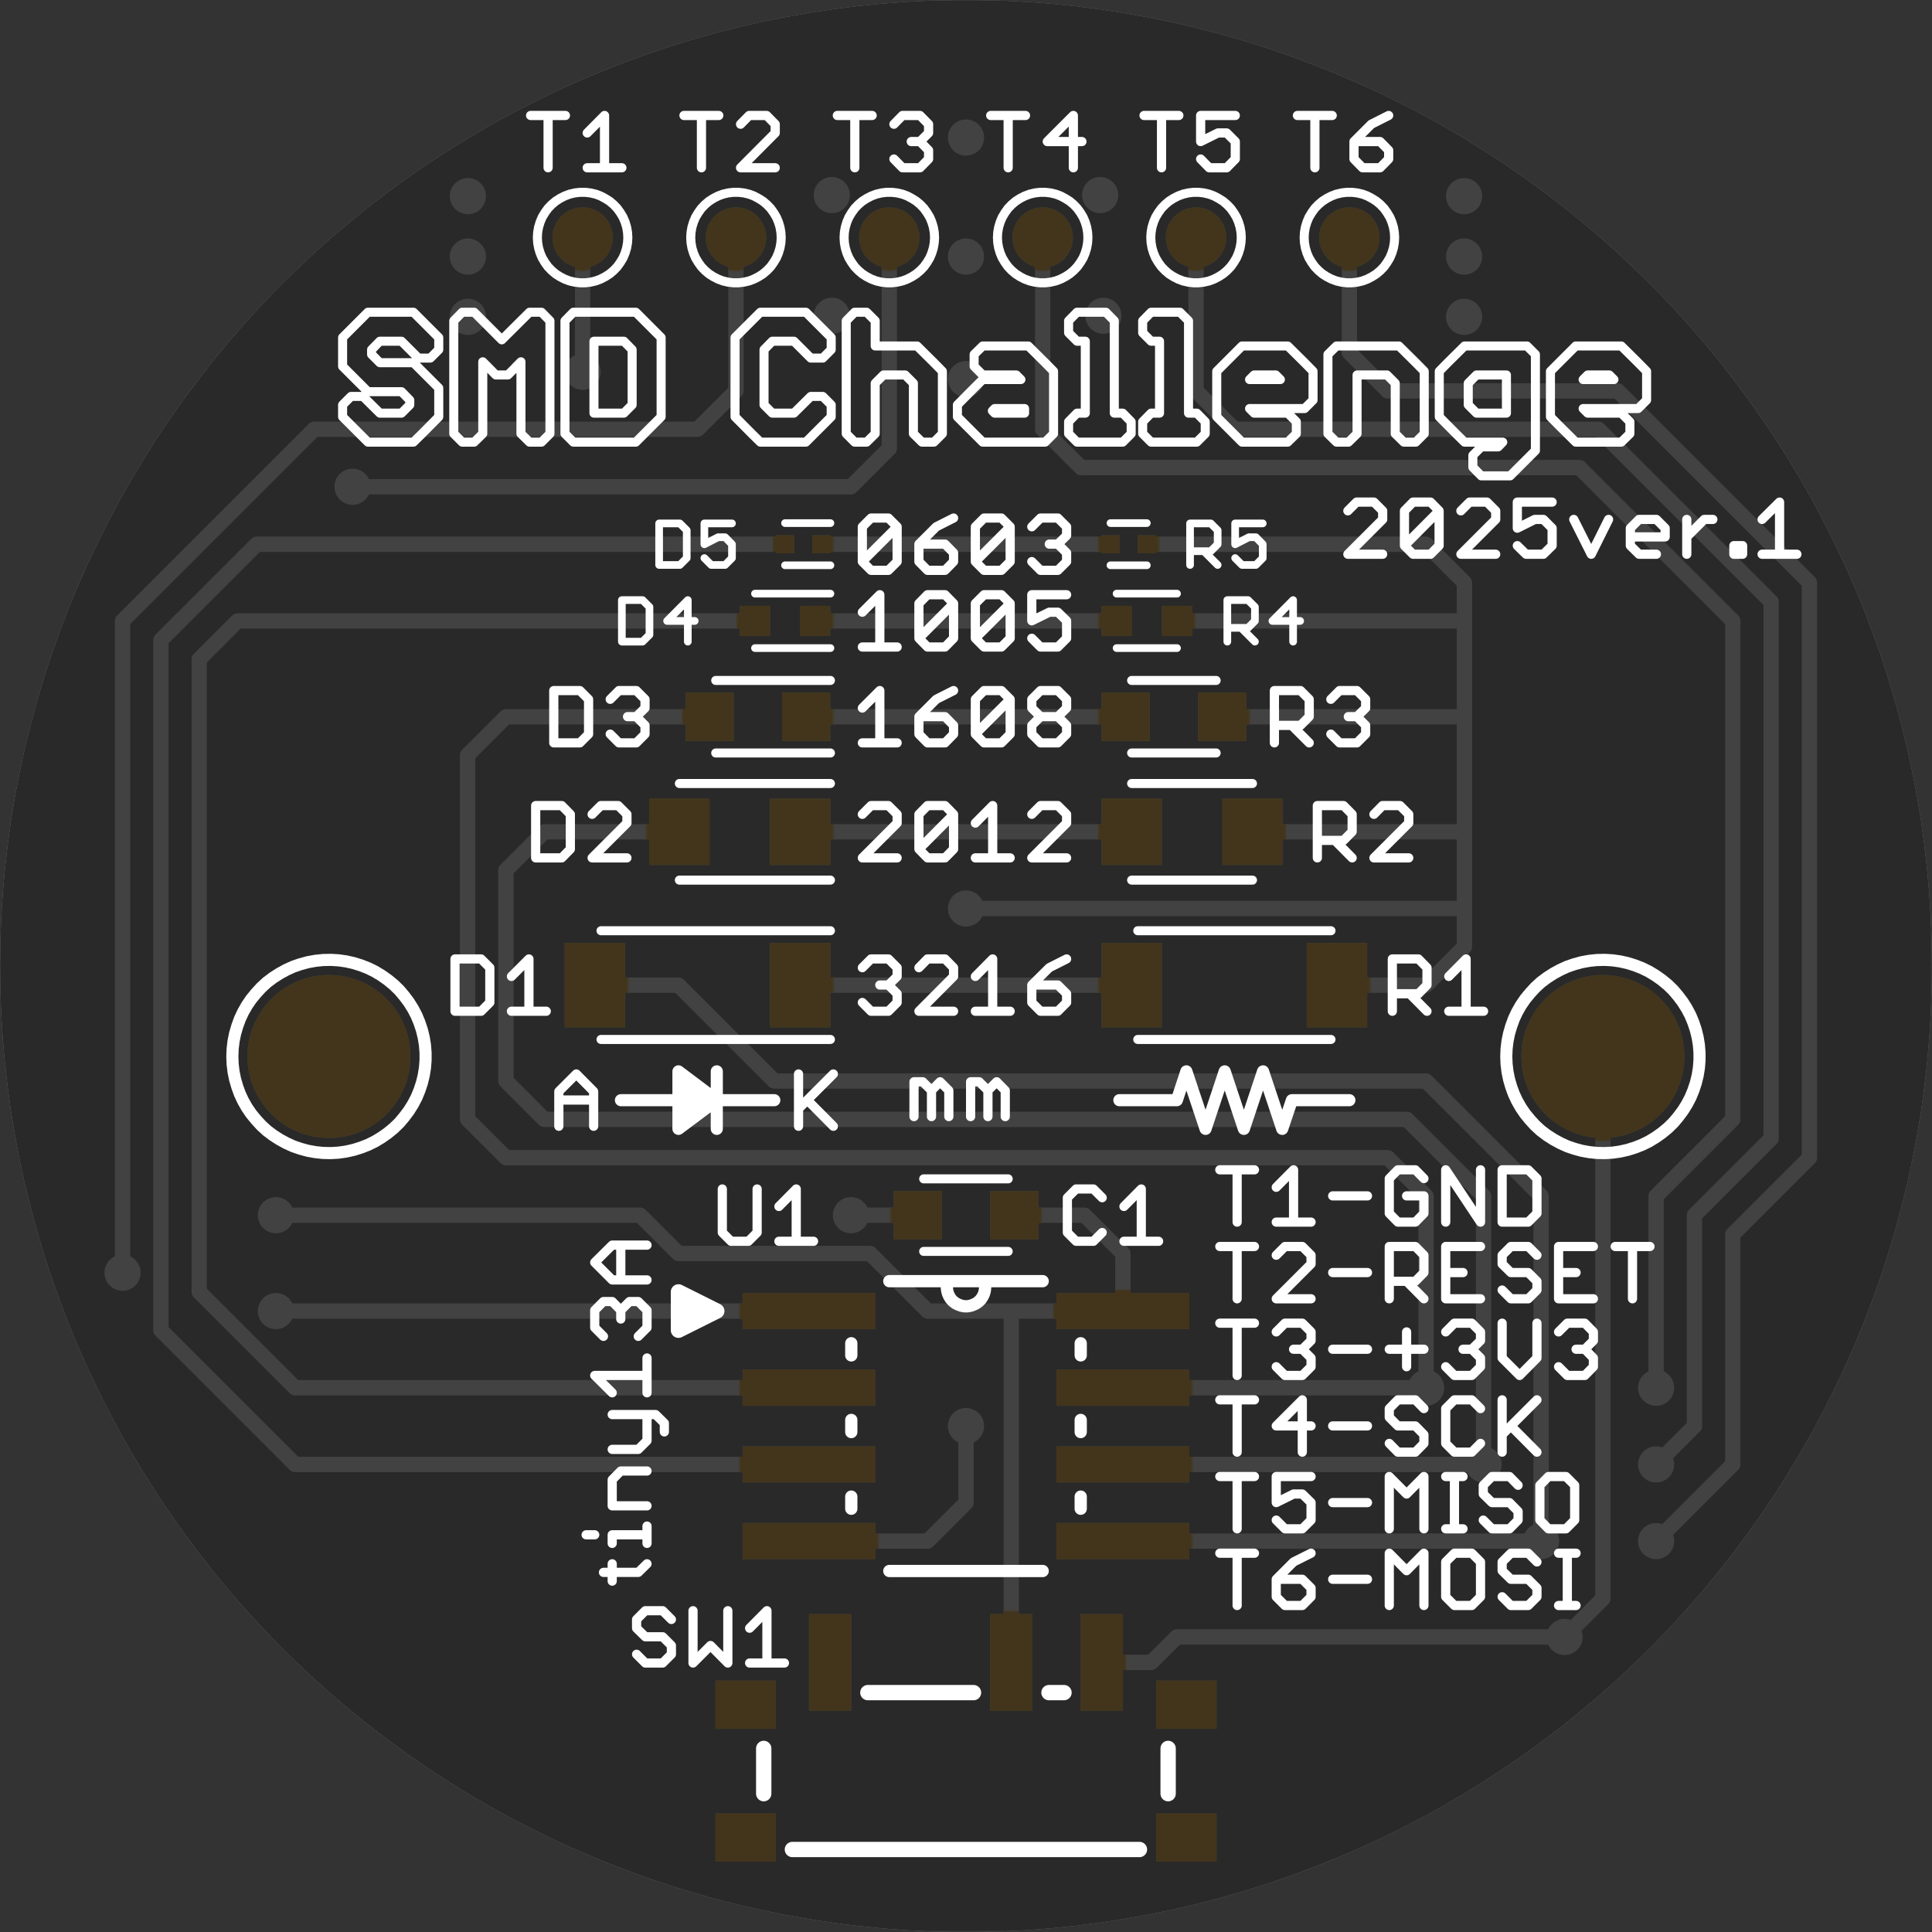<svg version="1.1" xmlns="http://www.w3.org/2000/svg" xmlns:xlink="http://www.w3.org/1999/xlink" stroke-linecap="round" stroke-linejoin="round" stroke-width="0" fill-rule="evenodd" clip-rule="evenodd" id="D4eAvzmzEDEv5EQi9mss_top" viewBox="14 20.3 1259.8 1259.8" width="1.26in" height="1.26in" class="w-100 h-100"><rect x="14" y="20.3" width="1259.8" height="1259.8" fill="#333333" stroke="none"/><defs><style>.D4eAvzmzEDEv5EQi9mss_fr4 {color: #666666;}
.D4eAvzmzEDEv5EQi9mss_cu {color: #cccccc;}
.D4eAvzmzEDEv5EQi9mss_cf {color: #cc9933;}
.D4eAvzmzEDEv5EQi9mss_sm {color: #141414; opacity: 0.75;}
.D4eAvzmzEDEv5EQi9mss_ss {color: #ffffff;}
.D4eAvzmzEDEv5EQi9mss_sp {color: #999999;}
.D4eAvzmzEDEv5EQi9mss_out {color: #000000;}</style><circle cx="0" cy="0" r="55.15" id="g7M6lOgfEzpAJ2r3DYOi_pad-10"/><circle cx="0" cy="0" r="21.7" id="g7M6lOgfEzpAJ2r3DYOi_pad-11"/><rect x="-21.7" y="-23.65" width="43.4" height="47.3" id="g7M6lOgfEzpAJ2r3DYOi_pad-12"/><rect x="-17.75" y="-17.75" width="35.5" height="35.5" id="g7M6lOgfEzpAJ2r3DYOi_pad-13"/><rect x="-11.85" y="-11.85" width="23.7" height="23.7" id="g7M6lOgfEzpAJ2r3DYOi_pad-14"/><rect x="-7.9" y="-7.9" width="15.8" height="15.8" id="g7M6lOgfEzpAJ2r3DYOi_pad-15"/><rect x="-21.7" y="-29.55" width="43.4" height="59.1" id="g7M6lOgfEzpAJ2r3DYOi_pad-16"/><circle cx="0" cy="0" r="18.75" id="g7M6lOgfEzpAJ2r3DYOi_pad-17"/><rect x="-15.8" y="-33.5" width="31.6" height="67" id="g7M6lOgfEzpAJ2r3DYOi_pad-18"/><rect x="-21.7" y="-17.75" width="43.4" height="35.5" id="g7M6lOgfEzpAJ2r3DYOi_pad-19"/><rect x="-45.3" y="-13.8" width="90.6" height="27.6" id="g7M6lOgfEzpAJ2r3DYOi_pad-20"/><circle cx="0" cy="0" r="53.15" id="uCtNuk9LUqkJ2mKx1Ocz_pad-10"/><circle cx="0" cy="0" r="19.7" id="uCtNuk9LUqkJ2mKx1Ocz_pad-11"/><rect x="-19.7" y="-21.65" width="39.4" height="43.3" id="uCtNuk9LUqkJ2mKx1Ocz_pad-12"/><rect x="-15.75" y="-15.75" width="31.5" height="31.5" id="uCtNuk9LUqkJ2mKx1Ocz_pad-13"/><rect x="-9.85" y="-9.85" width="19.7" height="19.7" id="uCtNuk9LUqkJ2mKx1Ocz_pad-14"/><rect x="-5.9" y="-5.9" width="11.8" height="11.8" id="uCtNuk9LUqkJ2mKx1Ocz_pad-15"/><rect x="-19.7" y="-27.55" width="39.4" height="55.1" id="uCtNuk9LUqkJ2mKx1Ocz_pad-16"/><rect x="-13.8" y="-31.5" width="27.6" height="63" id="uCtNuk9LUqkJ2mKx1Ocz_pad-17"/><rect x="-19.7" y="-15.75" width="39.4" height="31.5" id="uCtNuk9LUqkJ2mKx1Ocz_pad-18"/><rect x="-43.3" y="-11.8" width="86.6" height="23.6" id="uCtNuk9LUqkJ2mKx1Ocz_pad-19"/><circle cx="0" cy="0" r="11.8" id="uCtNuk9LUqkJ2mKx1Ocz_pad-20"/><circle cx="0" cy="0" r="5.9" id="BBdpe0W3t6AyhwA0zOKl_pad-1"/><circle cx="0" cy="0" r="16.75" id="BBdpe0W3t6AyhwA0zOKl_pad-2"/><circle cx="0" cy="0" r="35.45" id="BBdpe0W3t6AyhwA0zOKl_pad-3"/><g id="D4eAvzmzEDEv5EQi9mss_top_soldermask"><use xlink:href="#g7M6lOgfEzpAJ2r3DYOi_pad-10" x="228.5" y="591.2"/><use xlink:href="#g7M6lOgfEzpAJ2r3DYOi_pad-10" x="1059.2" y="591.2"/><use xlink:href="#g7M6lOgfEzpAJ2r3DYOi_pad-11" x="893.9" y="1125.2"/><use xlink:href="#g7M6lOgfEzpAJ2r3DYOi_pad-11" x="793.9" y="1125.2"/><use xlink:href="#g7M6lOgfEzpAJ2r3DYOi_pad-11" x="693.9" y="1125.2"/><use xlink:href="#g7M6lOgfEzpAJ2r3DYOi_pad-11" x="593.9" y="1125.2"/><use xlink:href="#g7M6lOgfEzpAJ2r3DYOi_pad-11" x="493.9" y="1125.2"/><use xlink:href="#g7M6lOgfEzpAJ2r3DYOi_pad-11" x="393.9" y="1125.2"/><use xlink:href="#g7M6lOgfEzpAJ2r3DYOi_pad-12" x="457" y="737.7"/><use xlink:href="#g7M6lOgfEzpAJ2r3DYOi_pad-12" x="535.8" y="737.7"/><use xlink:href="#g7M6lOgfEzpAJ2r3DYOi_pad-12" x="751.9" y="737.7"/><use xlink:href="#g7M6lOgfEzpAJ2r3DYOi_pad-12" x="830.7" y="737.7"/><use xlink:href="#g7M6lOgfEzpAJ2r3DYOi_pad-13" x="811" y="812.7"/><use xlink:href="#g7M6lOgfEzpAJ2r3DYOi_pad-13" x="748" y="812.7"/><use xlink:href="#g7M6lOgfEzpAJ2r3DYOi_pad-13" x="539.7" y="812.7"/><use xlink:href="#g7M6lOgfEzpAJ2r3DYOi_pad-13" x="476.7" y="812.7"/><use xlink:href="#g7M6lOgfEzpAJ2r3DYOi_pad-13" x="612.4" y="487.7"/><use xlink:href="#g7M6lOgfEzpAJ2r3DYOi_pad-13" x="675.4" y="487.7"/><use xlink:href="#g7M6lOgfEzpAJ2r3DYOi_pad-14" x="742.1" y="875.2"/><use xlink:href="#g7M6lOgfEzpAJ2r3DYOi_pad-14" x="781.5" y="875.2"/><use xlink:href="#g7M6lOgfEzpAJ2r3DYOi_pad-14" x="545.6" y="875.2"/><use xlink:href="#g7M6lOgfEzpAJ2r3DYOi_pad-14" x="506.3" y="875.2"/><use xlink:href="#g7M6lOgfEzpAJ2r3DYOi_pad-15" x="525.9" y="925.2"/><use xlink:href="#g7M6lOgfEzpAJ2r3DYOi_pad-15" x="549.6" y="925.2"/><use xlink:href="#g7M6lOgfEzpAJ2r3DYOi_pad-15" x="738.1" y="925.2"/><use xlink:href="#g7M6lOgfEzpAJ2r3DYOi_pad-15" x="761.8" y="925.2"/><use xlink:href="#g7M6lOgfEzpAJ2r3DYOi_pad-16" x="751.9" y="637.7"/><use xlink:href="#g7M6lOgfEzpAJ2r3DYOi_pad-16" x="885.8" y="637.7"/><use xlink:href="#g7M6lOgfEzpAJ2r3DYOi_pad-16" x="535.8" y="637.7"/><use xlink:href="#g7M6lOgfEzpAJ2r3DYOi_pad-16" x="401.9" y="637.7"/><use xlink:href="#g7M6lOgfEzpAJ2r3DYOi_pad-17" x="584.8" y="125.2"/><use xlink:href="#g7M6lOgfEzpAJ2r3DYOi_pad-17" x="702.9" y="125.2"/><use xlink:href="#g7M6lOgfEzpAJ2r3DYOi_pad-18" x="673.4" y="196.1"/><use xlink:href="#g7M6lOgfEzpAJ2r3DYOi_pad-18" x="732.4" y="196.1"/><use xlink:href="#g7M6lOgfEzpAJ2r3DYOi_pad-18" x="555.3" y="196.1"/><use xlink:href="#g7M6lOgfEzpAJ2r3DYOi_pad-19" x="500.2" y="81.9"/><use xlink:href="#g7M6lOgfEzpAJ2r3DYOi_pad-19" x="500.2" y="168.5"/><use xlink:href="#g7M6lOgfEzpAJ2r3DYOi_pad-19" x="787.6" y="168.5"/><use xlink:href="#g7M6lOgfEzpAJ2r3DYOi_pad-19" x="787.6" y="81.9"/><use xlink:href="#g7M6lOgfEzpAJ2r3DYOi_pad-20" x="746.2" y="275.2"/><use xlink:href="#g7M6lOgfEzpAJ2r3DYOi_pad-20" x="746.2" y="325.2"/><use xlink:href="#g7M6lOgfEzpAJ2r3DYOi_pad-20" x="746.2" y="375.2"/><use xlink:href="#g7M6lOgfEzpAJ2r3DYOi_pad-20" x="746.2" y="425.2"/><use xlink:href="#g7M6lOgfEzpAJ2r3DYOi_pad-20" x="541.5" y="425.2"/><use xlink:href="#g7M6lOgfEzpAJ2r3DYOi_pad-20" x="541.5" y="375.2"/><use xlink:href="#g7M6lOgfEzpAJ2r3DYOi_pad-20" x="541.5" y="325.2"/><use xlink:href="#g7M6lOgfEzpAJ2r3DYOi_pad-20" x="541.5" y="275.2"/></g><g id="D4eAvzmzEDEv5EQi9mss_top_silkscreen"><path d="M 456.4 544 481.4 562.7 456.4 581.5 456.4 544 M 456.4 549.8 464.1 549.8 M 456.4 557.5 474.4 557.5 M 478 565.3 456.4 565.3 M 456.4 573 467.7 573 M 457.4 580.7 456.4 580.7 M 481.4 581.5 481.4 562.7 481.4 544 M 481.4 562.7 518.9 562.7 M 481.4 562.7 418.9 562.7 M 165.5 591.2 165.7 596.2 166.3 601.2 167.3 606.1 168.7 610.9 170.4 615.6 172.5 620.1 175 624.5 177.8 628.6 181 632.5 184.4 636.2 188.1 639.6 192.1 642.6 196.3 645.3 200.7 647.7 205.3 649.8 210 651.4 214.8 652.7 219.8 653.6 224.7 654.1 229.8 654.2 234.8 653.9 239.7 653.2 244.6 652.1 249.4 650.6 254 648.8 258.5 646.6 262.8 644 266.9 641.1 270.8 637.9 274.4 634.4 277.6 630.6 280.6 626.6 283.3 622.3 285.6 617.9 287.5 613.3 289.1 608.5 290.3 603.6 291.1 598.7 291.5 593.7 291.5 588.7 291.1 583.7 290.3 578.8 289.1 573.9 287.5 569.1 285.6 564.5 283.3 560.1 280.6 555.8 277.6 551.8 274.4 548 270.8 544.5 266.9 541.3 262.8 538.4 258.5 535.8 254 533.6 249.4 531.8 244.6 530.3 239.7 529.2 234.8 528.5 229.8 528.2 224.7 528.3 219.8 528.8 214.8 529.7 210 531 205.3 532.6 200.7 534.7 196.3 537.1 192.1 539.8 188.1 542.8 184.4 546.2 181 549.9 177.8 553.8 175 557.9 172.5 562.3 170.4 566.8 168.7 571.5 167.3 576.3 166.3 581.2 165.7 586.2 165.5 591.2 M 743.9 562.7 781.4 562.7 787.6 581.5 800.1 544 812.6 581.5 825.1 544 837.6 581.5 850.1 544 856.4 562.7 893.9 562.7 M 996.2 591.2 996.4 596.2 997 601.2 998 606.1 999.4 610.9 1001.1 615.6 1003.2 620.1 1005.7 624.5 1008.5 628.6 1011.7 632.5 1015.1 636.2 1018.8 639.6 1022.8 642.6 1027 645.3 1031.4 647.7 1036 649.8 1040.7 651.4 1045.5 652.7 1050.5 653.6 1055.4 654.1 1060.5 654.2 1065.5 653.9 1070.4 653.2 1075.3 652.1 1080.1 650.6 1084.7 648.8 1089.2 646.6 1093.5 644 1097.6 641.1 1101.5 637.9 1105.1 634.4 1108.3 630.6 1111.3 626.6 1114 622.3 1116.3 617.9 1118.2 613.3 1119.8 608.5 1121 603.6 1121.8 598.7 1122.2 593.7 1122.2 588.7 1121.8 583.7 1121 578.8 1119.8 573.9 1118.2 569.1 1116.3 564.5 1114 560.1 1111.3 555.8 1108.3 551.8 1105.1 548 1101.5 544.5 1097.6 541.3 1093.5 538.4 1089.2 535.8 1084.7 533.6 1080.1 531.8 1075.3 530.3 1070.4 529.2 1065.5 528.5 1060.5 528.2 1055.4 528.3 1050.5 528.8 1045.5 529.7 1040.7 531 1036 532.6 1031.4 534.7 1027 537.1 1022.8 539.8 1018.8 542.8 1015.1 546.2 1011.7 549.9 1008.5 553.8 1005.7 557.9 1003.2 562.3 1001.1 566.8 999.4 571.5 998 576.3 997 581.2 996.4 586.2 996.2 591.2" fill="none" stroke-width="7.9"/><path d="M 401.8 279.3 396.2 279.3 M 413.2 279.3 435.9 279.3 M 435.9 273.7 435.9 285 M 435.9 298.2 413.2 298.2 413.2 315.2 418.8 320.9 435.9 320.9 M 430.2 335 413.2 335 M 430.2 335 435.9 340.7 435.9 357.7 M 441.5 357.7 413.2 357.7 M 413.2 371.9 401.8 383.2 435.9 383.2 M 435.9 371.9 435.9 394.6 M 430.2 408.7 435.9 414.4 435.9 425.7 430.2 431.4 424.5 431.4 418.8 425.7 418.8 420 M 418.8 425.7 413.2 431.4 407.5 431.4 401.8 425.7 401.8 414.4 407.5 408.7 M 413.2 445.5 401.8 456.9 413.2 468.2 435.9 468.2 M 418.8 468.2 418.8 445.5 M 413.2 445.5 435.9 445.5 M 485 476.4 490.7 470.7 502 470.7 507.7 476.4 507.7 504.8 M 521.9 493.4 533.2 504.8 533.2 470.7 M 521.9 470.7 544.5 470.7 M 485 476.4 485 504.8 M 534.7 545.7 534.7 579.8 M 540.4 562.8 557.4 545.7 M 534.7 557.1 557.4 579.8 M 582 620.7 576.3 626.4 M 582 620.7 593.3 620.7 599 626.4 599 632.1 593.3 637.8 587.7 637.8 M 593.3 637.8 599 643.4 599 649.1 593.3 654.8 582 654.8 576.3 649.1 M 613.2 649.1 618.8 654.8 630.2 654.8 635.8 649.1 635.8 643.4 613.2 620.7 635.8 620.7 M 650 620.7 672.7 620.7 M 661.3 620.7 661.3 654.8 650 643.4 M 686.8 637.8 686.8 626.4 692.5 620.7 703.8 620.7 709.5 626.4 709.5 632.1 703.8 637.8 686.8 637.8 698.2 649.1 709.5 654.8 M 709.5 720.7 686.8 720.7 709.5 743.4 709.5 749.1 703.8 754.8 692.5 754.8 686.8 749.1 M 661.3 754.8 661.3 720.7 M 650 720.7 672.7 720.7 M 650 743.4 661.3 754.8 M 635.8 749.1 635.8 726.4 630.2 720.7 618.8 720.7 613.2 726.4 635.8 749.1 630.2 754.8 618.8 754.8 613.2 749.1 613.2 726.4 M 599 720.7 576.3 720.7 599 743.4 599 749.1 593.3 754.8 582 754.8 576.3 749.1 M 576.3 795.7 599 795.7 M 587.7 795.7 587.7 829.8 576.3 818.4 M 613.2 812.8 613.2 801.4 618.8 795.7 630.2 795.7 635.8 801.4 635.8 807.1 630.2 812.8 613.2 812.8 624.5 824.1 635.8 829.8 M 650 824.1 655.7 829.8 667 829.8 672.7 824.1 650 801.4 655.7 795.7 667 795.7 672.7 801.4 672.7 824.1 M 686.8 824.1 692.5 829.8 703.8 829.8 709.5 824.1 709.5 818.4 703.8 812.8 692.5 812.8 686.8 818.4 686.8 824.1 M 692.5 812.8 686.8 807.1 686.8 801.4 692.5 795.7 703.8 795.7 709.5 801.4 709.5 807.1 703.8 812.8 M 703.8 858.2 692.5 858.2 686.8 863.9 M 686.8 875.3 698.2 880.9 703.8 880.9 709.5 875.3 709.5 863.9 703.8 858.2 M 686.8 875.3 686.8 892.3 709.5 892.3 M 703.8 908.2 692.5 908.2 686.8 913.9 M 672.7 913.9 667 908.2 655.7 908.2 650 913.9 672.7 936.6 672.7 913.9 M 667 892.3 655.7 892.3 650 886.6 650 863.9 672.7 886.6 672.7 863.9 667 858.2 655.7 858.2 650 863.9 M 635.8 863.9 630.2 858.2 618.8 858.2 613.2 863.9 635.8 886.6 635.8 863.9 M 613.2 863.9 613.2 886.6 618.8 892.3 630.2 892.3 635.8 886.6 M 630.2 908.2 635.8 913.9 635.8 919.6 630.2 925.3 613.2 925.3 613.2 913.9 618.8 908.2 630.2 908.2 M 613.2 925.3 624.5 936.6 635.8 942.3 M 650 936.6 655.7 942.3 667 942.3 672.7 936.6 M 686.8 936.6 692.5 942.3 703.8 942.3 709.5 936.6 709.5 930.9 703.8 925.3 709.5 919.6 709.5 913.9 703.8 908.2 M 703.8 925.3 698.2 925.3 M 667 892.3 672.7 886.6 M 650 913.9 650 936.6 M 599 936.6 599 913.9 593.3 908.2 582 908.2 576.3 913.9 599 936.6 593.3 942.3 582 942.3 576.3 936.6 576.3 913.9 M 587.7 892.3 576.3 880.9 M 587.7 892.3 587.7 858.2 M 599 858.2 576.3 858.2 M 650 824.1 650 801.4 M 845 795.7 845 829.8 862 829.8 867.7 824.1 867.7 812.8 862 807.1 845 807.1 M 856.3 807.1 867.7 795.7 M 881.8 801.4 887.5 795.7 898.8 795.7 904.5 801.4 904.5 807.1 898.8 812.8 893.2 812.8 M 898.8 812.8 904.5 818.4 904.5 824.1 898.8 829.8 887.5 829.8 881.8 824.1 M 890.1 754.8 873 754.8 873 720.7 M 873 732.1 890.1 732.1 895.7 737.8 895.7 749.1 890.1 754.8 M 909.9 749.1 915.5 754.8 926.9 754.8 932.6 749.1 932.6 743.4 909.9 720.7 932.6 720.7 M 895.7 720.7 884.4 732.1 M 921.9 654.8 938.9 654.8 944.5 649.1 944.5 637.8 938.9 632.1 921.9 632.1 M 933.2 632.1 944.5 620.7 M 958.7 620.7 981.4 620.7 M 970 620.7 970 654.8 958.7 643.4 M 921.9 654.8 921.9 620.7 M 925.5 517.3 919.9 511.6 919.9 488.9 925.5 483.2 936.9 483.2 942.5 488.9 942.5 500.3 931.2 500.3 M 942.5 511.6 936.9 517.3 925.5 517.3 M 905.7 500.3 883 500.3 M 868.9 483.2 846.2 483.2 M 857.5 483.2 857.5 517.3 846.2 505.9 M 832 517.3 809.4 517.3 M 820.7 517.3 820.7 483.2 M 820.7 467.3 820.7 433.2 M 820.7 417.3 820.7 383.2 M 820.7 367.3 820.7 333.2 M 820.7 317.3 820.7 283.2 M 820.7 267.3 820.7 233.2 M 846.2 238.9 851.9 233.2 863.2 233.2 868.9 238.9 868.9 244.6 863.2 250.3 846.2 250.3 846.2 238.9 M 846.2 250.3 857.5 261.6 868.9 267.3 M 863.2 283.2 851.9 283.2 846.2 288.9 M 846.2 300.3 857.5 305.9 863.2 305.9 868.9 300.3 868.9 288.9 863.2 283.2 M 846.2 300.3 846.2 317.3 868.9 317.3 M 863.2 333.2 863.2 367.3 846.2 350.3 868.9 350.3 M 883 350.3 905.7 350.3 M 919.9 355.9 925.5 350.3 936.9 350.3 942.5 344.6 942.5 338.9 936.9 333.2 925.5 333.2 919.9 338.9 M 919.9 355.9 919.9 361.6 925.5 367.3 936.9 367.3 942.5 361.6 M 956.7 361.6 956.7 338.9 962.4 333.2 973.7 333.2 979.4 338.9 M 993.5 333.2 993.5 367.3 M 979.4 361.6 973.7 367.3 962.4 367.3 956.7 361.6 M 962.4 383.2 956.7 388.9 M 962.4 383.2 973.7 383.2 979.4 388.9 979.4 394.6 973.7 400.3 968 400.3 M 973.7 400.3 979.4 405.9 979.4 411.6 973.7 417.3 962.4 417.3 956.7 411.6 M 942.5 400.3 919.9 400.3 M 905.7 400.3 883 400.3 M 868.9 405.9 863.2 400.3 868.9 394.6 868.9 388.9 863.2 383.2 851.9 383.2 846.2 388.9 M 857.5 400.3 863.2 400.3 M 868.9 405.9 868.9 411.6 863.2 417.3 851.9 417.3 846.2 411.6 M 832 417.3 809.4 417.3 M 846.2 433.2 868.9 455.9 868.9 461.6 863.2 467.3 851.9 467.3 846.2 461.6 M 832 467.3 809.4 467.3 M 769.5 470.7 746.9 470.7 M 758.2 470.7 758.2 504.8 746.9 493.4 M 732.7 499.1 727 504.8 715.7 504.8 710 499.1 710 476.4 715.7 470.7 727 470.7 732.7 476.4 M 669.5 552 669.5 569 663.9 574.7 658.2 569 658.2 552 M 646.9 552 646.9 574.7 652.5 574.7 658.2 569 M 632.7 569 632.7 552 M 621.4 552 621.4 569 627 574.7 632.7 569 M 621.4 569 615.7 574.7 610 574.7 610 552 M 422.8 720.7 400.1 720.7 422.8 743.4 422.8 749.1 417.1 754.8 405.8 754.8 400.1 749.1 M 385.9 749.1 385.9 726.4 380.3 720.7 363.3 720.7 363.3 754.8 380.3 754.8 385.9 749.1 M 392.1 795.7 375.1 795.7 375.1 829.8 392.1 829.8 397.8 824.1 397.8 801.4 392.1 795.7 M 411.9 801.4 417.6 795.7 428.9 795.7 434.6 801.4 434.6 807.1 428.9 812.8 423.2 812.8 M 428.9 812.8 434.6 818.4 434.6 824.1 428.9 829.8 417.6 829.8 411.9 824.1 M 358.9 654.8 358.9 620.7 M 370.2 620.7 347.5 620.7 M 333.4 626.4 333.4 649.1 327.7 654.8 310.7 654.8 310.7 620.7 327.7 620.7 333.4 626.4 M 347.5 643.4 358.9 654.8 M 389.8 579.8 401.1 568.4 401.1 545.7 M 401.1 562.8 378.4 562.8 M 378.4 568.4 389.8 579.8 M 378.4 568.4 378.4 545.7 M 441.5 357.7 447.2 352.1 447.2 346.4 M 413.2 279.3 413.2 273.7 M 413.2 260.4 413.2 249.1 M 407.5 254.8 430.2 254.8 435.9 260.4 M 434.8 229.8 429.1 224.1 429.1 218.4 434.8 212.8 446.1 212.8 451.8 207.1 451.8 201.4 446.1 195.7 434.8 195.7 429.1 201.4 M 434.8 229.8 446.1 229.8 451.8 224.1 M 465.9 229.8 465.9 195.7 477.3 207.1 488.6 195.7 488.6 229.8 M 502.8 218.4 514.1 229.8 514.1 195.7 M 502.8 195.7 525.5 195.7 M 809.4 267.3 832 267.3 M 832 317.3 809.4 317.3 M 809.4 367.3 832 367.3 M 846.2 433.2 868.9 433.2 M 883 450.3 905.7 450.3 M 919.9 444.6 936.9 444.6 942.5 450.3 942.5 461.6 936.9 467.3 919.9 467.3 919.9 433.2 M 931.2 444.6 942.5 433.2 M 956.7 433.2 979.4 433.2 M 993.5 438.9 999.2 433.2 1010.5 433.2 1016.2 438.9 1016.2 444.6 1010.5 450.3 999.2 450.3 993.5 455.9 993.5 461.6 999.2 467.3 1010.5 467.3 1016.2 461.6 M 1030.3 467.3 1030.3 433.2 1053 433.2 M 1047.4 417.3 1036 417.3 1030.3 411.6 M 1041.7 400.3 1047.4 400.3 1053 394.6 1053 388.9 1047.4 383.2 1036 383.2 1030.3 388.9 M 1047.4 400.3 1053 405.9 1053 411.6 1047.4 417.3 M 1041.7 450.3 1030.3 450.3 M 1030.3 467.3 1053 467.3 M 1067.2 467.3 1089.9 467.3 M 1078.5 467.3 1078.5 433.2 M 1016.2 417.3 1016.2 394.6 1004.9 383.2 993.5 394.6 993.5 417.3 M 968 450.3 956.7 450.3 M 956.7 467.3 956.7 433.2 M 931.2 411.6 931.2 388.9 M 993.5 344.6 1016.2 367.3 M 999.2 350.3 1016.2 333.2 M 1023.7 317.3 1018.1 311.6 1018.1 288.9 1023.7 283.2 1035.1 283.2 1040.8 288.9 1040.8 311.6 1035.1 317.3 1023.7 317.3 M 1003.9 311.6 998.3 317.3 986.9 317.3 981.2 311.6 981.2 305.9 986.9 300.3 998.3 300.3 1003.9 294.6 1003.9 288.9 998.3 283.2 986.9 283.2 981.2 288.9 M 968 283.2 956.7 283.2 M 962.4 283.2 962.4 317.3 M 968 317.3 956.7 317.3 M 942.5 317.3 942.5 283.2 M 942.5 267.3 942.5 233.2 M 956.7 238.9 962.4 233.2 973.7 233.2 979.4 238.9 979.4 261.6 973.7 267.3 962.4 267.3 956.7 261.6 956.7 238.9 M 931.2 255.9 942.5 267.3 M 931.2 255.9 919.9 267.3 919.9 233.2 M 905.7 250.3 883 250.3 M 919.9 283.2 919.9 317.3 931.2 305.9 942.5 317.3 M 905.7 300.3 883 300.3 M 993.5 261.6 993.5 255.9 999.2 250.3 1010.5 250.3 1016.2 244.6 1016.2 238.9 1010.5 233.2 999.2 233.2 993.5 238.9 M 993.5 261.6 999.2 267.3 1010.5 267.3 1016.2 261.6 M 1030.3 267.3 1041.7 267.3 M 1036 267.3 1036 233.2 M 1030.3 233.2 1041.7 233.2 M 979.4 467.3 956.7 467.3 M 956.7 483.2 956.7 517.3 979.4 483.2 979.4 517.3 M 993.5 517.3 1010.5 517.3 1016.2 511.6 1016.2 488.9 1010.5 483.2 993.5 483.2 993.5 517.3 M 989.3 918.7 966.6 918.7 989.3 941.4 989.3 947 983.6 952.7 972.3 952.7 966.6 947 M 952.4 947 952.4 924.3 946.8 918.7 935.4 918.7 929.8 924.3 952.4 947 946.8 952.7 935.4 952.7 929.8 947 929.8 924.3 M 915.6 918.7 892.9 918.7 915.6 941.4 915.6 947 909.9 952.7 898.6 952.7 892.9 947 M 1003.4 952.7 1003.4 935.7 1014.8 941.4 1020.4 941.4 1026.1 935.7 1026.1 924.3 1020.4 918.7 1009.1 918.7 1003.4 924.3 M 1003.4 952.7 1026.1 952.7 M 1040.2 941.4 1051.6 918.7 1062.9 941.4 M 1077.1 935.7 1077.1 924.3 1082.8 918.7 1094.1 918.7 M 1099.8 930 1077.1 930 M 1077.1 935.7 1082.8 941.4 1094.1 941.4 1099.8 935.7 1099.8 930 M 1113.9 930 1125.3 941.4 1130.9 941.4 M 1113.9 941.4 1113.9 918.7 M 1144.6 918.7 1150.3 918.7 1150.3 924.3 1144.6 924.3 1144.6 918.7 M 1163 918.7 1185.7 918.7 M 1174.4 918.7 1174.4 952.7 1163 941.4 M 919.5 1176.4 919.5 1182.1 913.9 1187.8 896.9 1187.8 896.9 1176.4 902.5 1170.7 913.9 1170.7 919.5 1176.4 M 908.2 1199.1 896.9 1187.8 M 908.2 1199.1 919.5 1204.8 M 882.7 1204.8 860 1204.8 M 871.4 1204.8 871.4 1170.7 M 819.5 1176.4 813.9 1170.7 802.5 1170.7 796.9 1176.4 M 796.9 1187.8 808.2 1193.4 813.9 1193.4 819.5 1187.8 819.5 1176.4 M 796.9 1187.8 796.9 1204.8 819.5 1204.8 M 782.7 1204.8 760 1204.8 M 771.4 1204.8 771.4 1170.7 M 719.5 1187.8 696.9 1187.8 713.9 1204.8 713.9 1170.7 M 671.4 1170.7 671.4 1204.8 M 682.7 1204.8 660 1204.8 M 619.5 1199.1 619.5 1193.4 613.9 1187.8 619.5 1182.1 619.5 1176.4 613.9 1170.7 602.5 1170.7 596.9 1176.4 M 608.2 1187.8 613.9 1187.8 M 619.5 1199.1 613.9 1204.8 602.5 1204.8 596.9 1199.1 M 582.7 1204.8 560 1204.8 M 571.4 1204.8 571.4 1170.7 M 519.5 1170.7 496.9 1170.7 519.5 1193.4 519.5 1199.1 513.9 1204.8 502.5 1204.8 496.9 1199.1 M 482.7 1204.8 460 1204.8 M 471.4 1204.8 471.4 1170.7 M 419.5 1170.7 396.9 1170.7 M 408.2 1170.7 408.2 1204.8 396.9 1193.4 M 382.7 1204.8 360 1204.8 M 371.4 1204.8 371.4 1170.7" fill="none" stroke-width="6"/><path d="M 364.4 1125.2 364.6 1128.6 365.2 1132 366.2 1135.3 367.5 1138.4 369.3 1141.4 371.3 1144.2 373.7 1146.7 376.3 1148.9 379.1 1150.7 382.2 1152.3 385.4 1153.5 388.8 1154.3 392.2 1154.7 395.6 1154.7 399 1154.3 402.4 1153.5 405.6 1152.3 408.6 1150.7 411.5 1148.9 414.1 1146.7 416.5 1144.2 418.5 1141.4 420.3 1138.4 421.6 1135.3 422.6 1132 423.2 1128.6 423.4 1125.2 423.2 1121.8 422.6 1118.4 421.6 1115.1 420.3 1112 418.5 1109 416.5 1106.2 414.1 1103.7 411.5 1101.5 408.7 1099.7 405.6 1098.1 402.4 1096.9 399 1096.1 395.6 1095.7 392.2 1095.7 388.8 1096.1 385.4 1096.9 382.2 1098.1 379.1 1099.7 376.3 1101.5 373.7 1103.7 371.3 1106.2 369.3 1109 367.5 1112 366.2 1115.1 365.2 1118.4 364.6 1121.8 364.4 1125.2 M 367.1 1076.5 359.3 1076.5 341.2 1058.5 323.2 1076.5 315.4 1076.5 309.9 1070.9 309.9 997.3 315.4 991.8 323.2 991.8 328.8 997.3 328.8 1044.2 331.8 1041.2 337.3 1035.6 345.2 1035.6 349.2 1039.6 350.7 1041.2 353.7 1044.2 353.7 997.3 359.3 991.8 367.1 991.8 372.6 997.3 372.6 1070.9 367.1 1076.5 M 382.4 1070.9 382.4 997.3 387.9 991.8 428.6 991.8 445.1 1008.3 445.1 1060 428.6 1076.5 387.9 1076.5 382.4 1070.9 M 401.3 1057.6 420.8 1057.6 426.2 1052.1 426.2 1016.1 420.8 1010.7 401.3 1010.7 401.3 1057.6 M 493.3 1060 493.3 1008.3 504.2 997.3 509.8 991.8 539.5 991.8 556 1008.3 556 1016.1 550.5 1021.6 542.7 1021.6 531.7 1010.7 517.6 1010.7 512.2 1016.1 512.2 1052.1 517.6 1057.6 531.7 1057.6 542.7 1046.6 550.5 1046.6 556 1052.1 556 1060 539.5 1076.5 509.8 1076.5 493.4 1060.1 493.3 1060 M 464.4 1125.2 464.6 1128.6 465.2 1132 466.2 1135.3 467.5 1138.4 469.3 1141.4 471.3 1144.2 473.7 1146.7 476.3 1148.9 479.1 1150.7 482.2 1152.3 485.4 1153.5 488.8 1154.3 492.2 1154.7 495.6 1154.7 499 1154.3 502.4 1153.5 505.6 1152.3 508.6 1150.7 511.5 1148.9 514.1 1146.7 516.5 1144.2 518.5 1141.4 520.3 1138.4 521.6 1135.3 522.6 1132 523.2 1128.6 523.4 1125.2 523.2 1121.8 522.6 1118.4 521.6 1115.1 520.3 1112 518.5 1109 516.5 1106.2 514.1 1103.7 511.5 1101.5 508.7 1099.7 505.6 1098.1 502.4 1096.9 499 1096.1 495.6 1095.7 492.2 1095.7 488.8 1096.1 485.4 1096.9 482.2 1098.1 479.1 1099.7 476.3 1101.5 473.7 1103.7 471.3 1106.2 469.3 1109 467.5 1112 466.2 1115.1 465.2 1118.4 464.6 1121.8 464.4 1125.2 M 565.8 1070.9 565.8 997.3 571.3 991.8 579.1 991.8 584.7 997.3 584.7 1030.2 590.1 1035.6 604.2 1035.6 609.6 1030.2 609.6 997.3 615.2 991.8 623 991.8 628.5 997.3 628.5 1038 623 1043.6 612 1054.5 584.7 1054.5 584.7 1070.9 579.1 1076.5 571.3 1076.5 565.8 1070.9 M 564.4 1125.2 564.6 1128.6 565.2 1132 566.2 1135.3 567.5 1138.4 569.3 1141.4 571.3 1144.2 573.7 1146.7 576.3 1148.9 579.1 1150.7 582.2 1152.3 585.4 1153.5 588.8 1154.3 592.2 1154.7 595.6 1154.7 599 1154.3 602.4 1153.5 605.6 1152.3 608.6 1150.7 611.5 1148.9 614.1 1146.7 616.5 1144.2 618.5 1141.4 620.3 1138.4 621.6 1135.3 622.6 1132 623.2 1128.6 623.4 1125.2 623.2 1121.8 622.6 1118.4 621.6 1115.1 620.3 1112 618.5 1109 616.5 1106.2 614.1 1103.7 611.5 1101.5 608.7 1099.7 605.6 1098.1 602.4 1096.9 599 1096.1 595.6 1095.7 592.2 1095.7 588.8 1096.1 585.4 1096.9 582.2 1098.1 579.1 1099.7 576.3 1101.5 573.7 1103.7 571.3 1106.2 569.3 1109 567.5 1112 566.2 1115.1 565.2 1118.4 564.6 1121.8 564.4 1125.2 M 649.2 1049 649.2 1041.2 654.8 1035.6 676.7 1035.6 679.7 1032.6 654.8 1032.6 649.2 1027.1 638.3 1016.1 638.3 1008.3 654.8 991.8 695.5 991.8 701 997.3 701 1038 695.5 1043.6 684.5 1054.5 654.8 1054.5 649.2 1049 M 662.6 1013.7 682.1 1013.7 682.1 1010.7 662.6 1010.7 661.1 1012.2 662.6 1013.7 M 710.8 1005.1 710.8 997.3 716.3 991.8 746.1 991.8 751.6 997.3 751.6 1005.1 746.1 1010.7 740.6 1010.7 740.6 1070.9 735.1 1076.5 716.3 1076.5 710.8 1070.9 710.8 1063.1 716.3 1057.6 721.7 1057.6 721.7 1010.7 716.3 1010.7 710.8 1005.1 M 759.1 1005.1 759.1 997.3 764.6 991.8 794.4 991.8 799.9 997.3 799.9 1005.1 794.4 1010.7 789 1010.7 789 1070.9 783.4 1076.5 764.6 1076.5 759.1 1070.9 759.1 1063.1 764.6 1057.6 770.1 1057.6 770.1 1010.7 764.6 1010.7 759.1 1005.1 M 807.4 1008.3 823.9 991.8 853.7 991.8 859.3 997.3 859.3 1005.1 853.7 1010.7 831.8 1010.7 828.8 1013.7 864.7 1013.7 870.2 1019.2 870.2 1038 864.7 1043.6 853.7 1054.5 823.9 1054.5 818.4 1049 807.4 1038 807.4 1008.3 M 828.8 1032.6 831.8 1035.6 845.9 1035.6 848.9 1032.6 828.8 1032.6 M 879.9 1049 879.9 997.3 885.5 991.8 893.3 991.8 898.9 997.3 898.9 1035.6 918.4 1035.6 923.8 1030.2 923.8 997.3 929.4 991.8 937.2 991.8 942.7 997.3 942.7 1038 937.2 1043.6 926.2 1054.5 885.5 1054.5 879.9 1049 M 952.5 1038 952.5 1008.3 963.4 997.3 969 991.8 993.9 991.8 990.9 988.7 979.9 988.7 974.4 983.2 974.4 975.4 979.9 969.8 998.7 969.8 1009.7 980.8 1015.2 986.3 1015.2 1049 1009.7 1054.5 969 1054.5 958 1043.6 952.5 1038 M 971.4 1030.2 971.4 1016.1 976.8 1010.7 996.3 1010.7 996.3 1035.6 976.8 1035.6 971.4 1030.2 M 1025 1038 1025 1008.3 1030.5 1002.7 1041.5 991.8 1071.2 991.8 1076.8 997.3 1076.8 1005.1 1071.2 1010.7 1049.3 1010.7 1046.3 1013.7 1082.2 1013.7 1087.7 1019.2 1087.7 1038 1082.2 1043.6 1071.2 1054.5 1041.5 1054.5 1025 1038 M 1046.3 1032.6 1049.3 1035.6 1063.4 1035.6 1066.4 1032.6 1046.3 1032.6 M 864.4 1125.2 864.6 1128.6 865.2 1132 866.2 1135.3 867.5 1138.4 869.3 1141.4 871.3 1144.2 873.7 1146.7 876.3 1148.9 879.1 1150.7 882.2 1152.3 885.4 1153.5 888.8 1154.3 892.2 1154.7 895.6 1154.7 899 1154.3 902.4 1153.5 905.6 1152.3 908.6 1150.7 911.5 1148.9 914.1 1146.7 916.5 1144.2 918.5 1141.4 920.3 1138.4 921.6 1135.3 922.6 1132 923.2 1128.6 923.4 1125.2 923.2 1121.8 922.6 1118.4 921.6 1115.1 920.3 1112 918.5 1109 916.5 1106.2 914.1 1103.7 911.5 1101.5 908.7 1099.7 905.6 1098.1 902.4 1096.9 899 1096.1 895.6 1095.7 892.2 1095.7 888.8 1096.1 885.4 1096.9 882.2 1098.1 879.1 1099.7 876.3 1101.5 873.7 1103.7 871.3 1106.2 869.3 1109 867.5 1112 866.2 1115.1 865.2 1118.4 864.6 1121.8 864.4 1125.2 M 764.4 1125.2 764.6 1128.6 765.2 1132 766.2 1135.3 767.5 1138.4 769.3 1141.4 771.3 1144.2 773.7 1146.7 776.3 1148.9 779.1 1150.7 782.2 1152.3 785.4 1153.5 788.8 1154.3 792.2 1154.7 795.6 1154.7 799 1154.3 802.4 1153.5 805.6 1152.3 808.6 1150.7 811.5 1148.9 814.1 1146.7 816.5 1144.2 818.5 1141.4 820.3 1138.4 821.6 1135.3 822.6 1132 823.2 1128.6 823.4 1125.2 823.2 1121.8 822.6 1118.4 821.6 1115.1 820.3 1112 818.5 1109 816.5 1106.2 814.1 1103.7 811.5 1101.5 808.7 1099.7 805.6 1098.1 802.4 1096.9 799 1096.1 795.6 1095.7 792.2 1095.7 788.8 1096.1 785.4 1096.9 782.2 1098.1 779.1 1099.7 776.3 1101.5 773.7 1103.7 771.3 1106.2 769.3 1109 767.5 1112 766.2 1115.1 765.2 1118.4 764.6 1121.8 764.4 1125.2 M 664.4 1125.2 664.6 1128.6 665.2 1132 666.2 1135.3 667.5 1138.4 669.3 1141.4 671.3 1144.2 673.7 1146.7 676.3 1148.9 679.1 1150.7 682.2 1152.3 685.4 1153.5 688.8 1154.3 692.2 1154.7 695.6 1154.7 699 1154.3 702.4 1153.5 705.6 1152.3 708.6 1150.7 711.5 1148.9 714.1 1146.7 716.5 1144.2 718.5 1141.4 720.3 1138.4 721.6 1135.3 722.6 1132 723.2 1128.6 723.4 1125.2 723.2 1121.8 722.6 1118.4 721.6 1115.1 720.3 1112 718.5 1109 716.5 1106.2 714.1 1103.7 711.5 1101.5 708.7 1099.7 705.6 1098.1 702.4 1096.9 699 1096.1 695.6 1095.7 692.2 1095.7 688.8 1096.1 685.4 1096.9 682.2 1098.1 679.1 1099.7 676.3 1101.5 673.7 1103.7 671.3 1106.2 669.3 1109 667.5 1112 666.2 1115.1 665.2 1118.4 664.6 1121.8 664.4 1125.2 M 751.9 836.4 807 836.4 M 807 789.1 751.9 789.1 M 751.9 769.2 830.7 769.2 M 830.7 706.2 751.9 706.2 M 755.9 673.2 881.9 673.2 M 881.9 602.3 755.9 602.3 M 671.4 511.4 616.3 511.4 M 616.3 464.1 671.4 464.1 M 555.5 602.3 405.9 602.3 M 405.9 673.2 555.5 673.2 M 555.5 706.2 457 706.2 M 457 769.2 555.5 769.2 M 555.5 789.1 480.7 789.1 M 480.7 836.4 555.5 836.4 M 300.1 1008.3 300.1 1027.1 294.6 1032.6 283.6 1043.6 261.7 1043.6 256.3 1049 256.3 1052.1 261.7 1057.6 275.8 1057.6 286.8 1046.6 294.6 1046.6 300.1 1052.1 300.1 1060 283.6 1076.5 253.9 1076.5 237.5 1060.1 237.4 1060 237.4 1041.2 253.9 1024.7 275.8 1024.7 281.2 1019.2 281.2 1016.1 275.8 1010.7 261.7 1010.7 250.7 1021.6 242.9 1021.6 237.4 1016.1 237.4 1008.3 253.9 991.8 283.6 991.8 289.2 997.3 300.1 1008.3" fill="none" stroke-width="5.9"/><path d="M 456.4 437.7 481.4 425.2 456.4 412.7 456.4 437.7 M 456.4 433.5 464.8 433.5 M 456.4 423.7 478.3 423.7 M 458.6 413.8 456.4 413.8 M 579.9 176.4 648.8 176.4 M 698 176.4 707.8 176.4 M 775.7 140 775.7 110.5 M 757 74.1 530.7 74.1 M 512 110.5 512 140" fill="none" stroke-width="10"/><path d="M 506.3 857.5 555.5 857.5 M 555.5 893 506.3 893 M 525.9 911.5 555.5 911.5 M 555.5 939 525.9 939 M 491.3 938.8 473.3 938.8 473.3 925.2 482.3 929.8 486.8 929.8 491.3 925.2 491.3 916.2 486.8 911.7 477.8 911.7 473.3 916.2 M 461.8 916.2 461.8 934.3 457.3 938.8 443.8 938.8 443.8 911.7 457.3 911.7 461.8 916.2 M 462.5 888.8 449 875.2 467 875.2 M 462.5 861.7 462.5 888.8 M 437.5 884.3 437.5 866.2 433 861.7 419.5 861.7 419.5 888.8 433 888.8 437.5 884.3 M 738.1 911.5 761.8 911.5 M 742.1 893 781.5 893 M 790 911.7 790 938.8 803.5 938.8 808 934.3 808 925.2 803.5 920.7 790 920.7 M 799 920.7 808 911.7 M 819.4 916.2 823.9 911.7 832.9 911.7 837.4 916.2 837.4 925.2 832.9 929.8 828.4 929.8 819.4 925.2 819.4 938.8 837.4 938.8 M 827.8 888.8 814.3 888.8 814.3 861.7 M 814.3 870.7 827.8 870.7 832.3 875.2 832.3 884.3 827.8 888.8 M 823.3 870.7 832.3 861.7 M 843.7 875.2 861.8 875.2 M 857.2 861.7 857.2 888.8 843.7 875.2 M 781.5 857.5 742.1 857.5 M 738.1 939 761.8 939" fill="none" stroke-width="5"/><path d="M 693.9 444.7 656.4 444.7 631.4 444.7 631.4 440.8 M 631.4 444.7 593.9 444.7 M 569.1 404.2 569.1 396.3 M 569.1 354.2 569.1 346.3 M 569.1 304.2 569.1 296.3 M 593.9 255.7 693.9 255.7 M 718.7 296.3 718.7 304.2 M 718.7 346.3 718.7 354.2 M 718.7 396.3 718.7 404.2 M 656.4 440.8 656.4 444.7 M 656.4 440.8 656.2 438.7 655.7 436.7 654.9 434.9 653.8 433.1 652.4 431.6 650.7 430.3 648.9 429.4 647 428.7 644.9 428.3 642.9 428.3 640.8 428.7 638.9 429.4 637.1 430.3 635.4 431.6 634 433.1 632.9 434.9 632.1 436.7 631.6 438.7 631.4 440.8" fill="none" stroke-width="8"/></g><g id="D4eAvzmzEDEv5EQi9mss_top_copper"><use xlink:href="#uCtNuk9LUqkJ2mKx1Ocz_pad-10" x="228.5" y="591.2"/><use xlink:href="#uCtNuk9LUqkJ2mKx1Ocz_pad-10" x="1059.2" y="591.2"/><use xlink:href="#uCtNuk9LUqkJ2mKx1Ocz_pad-11" x="893.9" y="1125.2"/><use xlink:href="#uCtNuk9LUqkJ2mKx1Ocz_pad-11" x="793.9" y="1125.2"/><use xlink:href="#uCtNuk9LUqkJ2mKx1Ocz_pad-11" x="693.9" y="1125.2"/><use xlink:href="#uCtNuk9LUqkJ2mKx1Ocz_pad-11" x="593.9" y="1125.2"/><use xlink:href="#uCtNuk9LUqkJ2mKx1Ocz_pad-11" x="493.9" y="1125.2"/><use xlink:href="#uCtNuk9LUqkJ2mKx1Ocz_pad-11" x="393.9" y="1125.2"/><use xlink:href="#uCtNuk9LUqkJ2mKx1Ocz_pad-12" x="457" y="737.7"/><use xlink:href="#uCtNuk9LUqkJ2mKx1Ocz_pad-12" x="535.8" y="737.7"/><use xlink:href="#uCtNuk9LUqkJ2mKx1Ocz_pad-12" x="751.9" y="737.7"/><use xlink:href="#uCtNuk9LUqkJ2mKx1Ocz_pad-12" x="830.7" y="737.7"/><use xlink:href="#uCtNuk9LUqkJ2mKx1Ocz_pad-13" x="811" y="812.7"/><use xlink:href="#uCtNuk9LUqkJ2mKx1Ocz_pad-13" x="748" y="812.7"/><use xlink:href="#uCtNuk9LUqkJ2mKx1Ocz_pad-13" x="539.7" y="812.7"/><use xlink:href="#uCtNuk9LUqkJ2mKx1Ocz_pad-13" x="476.7" y="812.7"/><use xlink:href="#uCtNuk9LUqkJ2mKx1Ocz_pad-13" x="612.4" y="487.7"/><use xlink:href="#uCtNuk9LUqkJ2mKx1Ocz_pad-13" x="675.4" y="487.7"/><use xlink:href="#uCtNuk9LUqkJ2mKx1Ocz_pad-14" x="742.1" y="875.2"/><use xlink:href="#uCtNuk9LUqkJ2mKx1Ocz_pad-14" x="781.5" y="875.2"/><use xlink:href="#uCtNuk9LUqkJ2mKx1Ocz_pad-14" x="545.6" y="875.2"/><use xlink:href="#uCtNuk9LUqkJ2mKx1Ocz_pad-14" x="506.3" y="875.2"/><use xlink:href="#uCtNuk9LUqkJ2mKx1Ocz_pad-15" x="525.9" y="925.2"/><use xlink:href="#uCtNuk9LUqkJ2mKx1Ocz_pad-15" x="549.6" y="925.2"/><use xlink:href="#uCtNuk9LUqkJ2mKx1Ocz_pad-15" x="738.1" y="925.2"/><use xlink:href="#uCtNuk9LUqkJ2mKx1Ocz_pad-15" x="761.8" y="925.2"/><use xlink:href="#uCtNuk9LUqkJ2mKx1Ocz_pad-16" x="751.9" y="637.7"/><use xlink:href="#uCtNuk9LUqkJ2mKx1Ocz_pad-16" x="885.8" y="637.7"/><use xlink:href="#uCtNuk9LUqkJ2mKx1Ocz_pad-16" x="535.8" y="637.7"/><use xlink:href="#uCtNuk9LUqkJ2mKx1Ocz_pad-16" x="401.9" y="637.7"/><use xlink:href="#uCtNuk9LUqkJ2mKx1Ocz_pad-17" x="555.3" y="196.1"/><use xlink:href="#uCtNuk9LUqkJ2mKx1Ocz_pad-17" x="673.4" y="196.1"/><use xlink:href="#uCtNuk9LUqkJ2mKx1Ocz_pad-17" x="732.4" y="196.1"/><use xlink:href="#uCtNuk9LUqkJ2mKx1Ocz_pad-18" x="787.6" y="168.5"/><use xlink:href="#uCtNuk9LUqkJ2mKx1Ocz_pad-18" x="787.6" y="81.9"/><use xlink:href="#uCtNuk9LUqkJ2mKx1Ocz_pad-18" x="500.2" y="81.9"/><use xlink:href="#uCtNuk9LUqkJ2mKx1Ocz_pad-18" x="500.2" y="168.5"/><use xlink:href="#uCtNuk9LUqkJ2mKx1Ocz_pad-19" x="541.5" y="275.2"/><use xlink:href="#uCtNuk9LUqkJ2mKx1Ocz_pad-19" x="541.5" y="325.2"/><use xlink:href="#uCtNuk9LUqkJ2mKx1Ocz_pad-19" x="541.5" y="375.2"/><use xlink:href="#uCtNuk9LUqkJ2mKx1Ocz_pad-19" x="541.5" y="425.2"/><use xlink:href="#uCtNuk9LUqkJ2mKx1Ocz_pad-19" x="746.2" y="425.2"/><use xlink:href="#uCtNuk9LUqkJ2mKx1Ocz_pad-19" x="746.2" y="375.2"/><use xlink:href="#uCtNuk9LUqkJ2mKx1Ocz_pad-19" x="746.2" y="325.2"/><use xlink:href="#uCtNuk9LUqkJ2mKx1Ocz_pad-19" x="746.2" y="275.2"/><use xlink:href="#uCtNuk9LUqkJ2mKx1Ocz_pad-20" x="643.9" y="350.2"/><use xlink:href="#uCtNuk9LUqkJ2mKx1Ocz_pad-20" x="568.9" y="487.7"/><use xlink:href="#uCtNuk9LUqkJ2mKx1Ocz_pad-20" x="643.9" y="687.7"/><use xlink:href="#uCtNuk9LUqkJ2mKx1Ocz_pad-20" x="943.9" y="375.2"/><use xlink:href="#uCtNuk9LUqkJ2mKx1Ocz_pad-20" x="981.4" y="325.2"/><use xlink:href="#uCtNuk9LUqkJ2mKx1Ocz_pad-20" x="1018.9" y="275.2"/><use xlink:href="#uCtNuk9LUqkJ2mKx1Ocz_pad-20" x="1034.2" y="212.7"/><use xlink:href="#uCtNuk9LUqkJ2mKx1Ocz_pad-20" x="1093.9" y="275.2"/><use xlink:href="#uCtNuk9LUqkJ2mKx1Ocz_pad-20" x="1093.9" y="325.2"/><use xlink:href="#uCtNuk9LUqkJ2mKx1Ocz_pad-20" x="1093.9" y="375.2"/><use xlink:href="#uCtNuk9LUqkJ2mKx1Ocz_pad-20" x="643.9" y="1032.9"/><use xlink:href="#uCtNuk9LUqkJ2mKx1Ocz_pad-20" x="643.9" y="1112.8"/><use xlink:href="#uCtNuk9LUqkJ2mKx1Ocz_pad-20" x="643.9" y="1190.4"/><use xlink:href="#uCtNuk9LUqkJ2mKx1Ocz_pad-20" x="731.4" y="1152.9"/><use xlink:href="#uCtNuk9LUqkJ2mKx1Ocz_pad-20" x="733.5" y="1074.2"/><use xlink:href="#uCtNuk9LUqkJ2mKx1Ocz_pad-20" x="556.4" y="1074.2"/><use xlink:href="#uCtNuk9LUqkJ2mKx1Ocz_pad-20" x="556.4" y="1152.9"/><use xlink:href="#uCtNuk9LUqkJ2mKx1Ocz_pad-20" x="393.9" y="1037.7"/><use xlink:href="#uCtNuk9LUqkJ2mKx1Ocz_pad-20" x="319.1" y="1073.5"/><use xlink:href="#uCtNuk9LUqkJ2mKx1Ocz_pad-20" x="319.1" y="1112.8"/><use xlink:href="#uCtNuk9LUqkJ2mKx1Ocz_pad-20" x="319.1" y="1152.2"/><use xlink:href="#uCtNuk9LUqkJ2mKx1Ocz_pad-20" x="243.9" y="962.7"/><use xlink:href="#uCtNuk9LUqkJ2mKx1Ocz_pad-20" x="193.9" y="487.7"/><use xlink:href="#uCtNuk9LUqkJ2mKx1Ocz_pad-20" x="193.9" y="425.2"/><use xlink:href="#uCtNuk9LUqkJ2mKx1Ocz_pad-20" x="93.9" y="450.2"/><use xlink:href="#uCtNuk9LUqkJ2mKx1Ocz_pad-20" x="968.7" y="1073.5"/><use xlink:href="#uCtNuk9LUqkJ2mKx1Ocz_pad-20" x="968.7" y="1112.8"/><use xlink:href="#uCtNuk9LUqkJ2mKx1Ocz_pad-20" x="968.7" y="1152.2"/><path d="M 541.5 325.2 206.4 325.2 118.9 412.7 118.9 862.7 181.4 925.2 525.9 925.2 M 549.6 925.2 738.1 925.2 M 761.8 925.2 943.9 925.2 968.9 900.2 968.9 875.2 968.9 812.7 968.9 737.7 968.9 687.7 643.9 687.7 M 751.9 637.7 535.8 637.7 M 518.9 575.2 943.9 575.2 1018.9 500.2 1018.9 275.2 746.2 275.2 M 746.2 325.2 981.4 325.2 981.4 500.2 931.4 550.2 368.9 550.2 343.9 575.2 343.9 712.7 368.9 737.7 457 737.7 M 476.7 812.7 343.9 812.7 318.9 787.7 318.9 550.2 343.9 525.2 918.9 525.2 943.9 500.2 943.9 375.2 746.2 375.2 M 746.2 425.2 746.2 462.7 721.2 487.7 675.4 487.7 M 673.4 425.2 618.9 425.2 581.4 462.7 456.4 462.7 431.4 487.7 193.9 487.7 M 143.9 437.7 206.4 375.2 541.5 375.2 M 541.5 425.2 193.9 425.2 M 143.9 437.7 143.9 850.2 168.9 875.2 506.3 875.2 M 545.6 875.2 742.1 875.2 M 781.5 875.2 968.9 875.2 M 968.9 812.7 811 812.7 M 748 812.7 539.7 812.7 M 535.8 737.7 751.9 737.7 M 830.7 737.7 968.9 737.7 M 968.9 687.7 968.9 662.7 943.9 637.7 885.8 637.7 M 1059.2 591.2 1059.2 237.7 1034.2 212.7 781.4 212.7 764.7 196.1 732.4 196.1 M 673.4 196.1 673.4 425.2 746.2 425.2 M 643.9 350.2 643.9 300.2 618.9 275.2 541.5 275.2 M 568.9 487.7 612.4 487.7 M 518.9 575.2 456.4 637.7 401.9 637.7 M 93.9 450.2 93.9 875.2 218.9 1000.2 468.9 1000.2 493.9 1025.2 493.9 1125.2 M 593.9 1125.2 593.9 987.7 568.9 962.7 243.9 962.7 M 393.9 1037.7 393.9 1125.2 M 693.9 1125.2 693.9 1000.2 718.9 975.2 1043.9 975.2 1143.9 875.2 1143.9 550.2 1093.9 500.2 1093.9 375.2 M 1118.9 350.2 1093.9 325.2 M 1118.9 350.2 1118.9 487.7 1168.9 537.7 1168.9 887.7 1056.4 1000.2 818.9 1000.2 793.9 1025.2 793.9 1125.2 M 893.9 1125.2 893.9 1050.2 918.9 1025.2 1068.9 1025.2 1193.9 900.2 1193.9 525.2 1143.9 475.2 1143.9 325.2 1093.9 275.2" fill="none" stroke-width="10"/></g><g id="D4eAvzmzEDEv5EQi9mss_top_drill1"><use xlink:href="#BBdpe0W3t6AyhwA0zOKl_pad-1" x="19390" y="42520"/><use xlink:href="#BBdpe0W3t6AyhwA0zOKl_pad-1" x="19390" y="48770"/><use xlink:href="#BBdpe0W3t6AyhwA0zOKl_pad-1" x="93900" y="45020"/><use xlink:href="#BBdpe0W3t6AyhwA0zOKl_pad-1" x="56890" y="48770"/><use xlink:href="#BBdpe0W3t6AyhwA0zOKl_pad-1" x="64390" y="35020"/><use xlink:href="#BBdpe0W3t6AyhwA0zOKl_pad-1" x="94390" y="37520"/><use xlink:href="#BBdpe0W3t6AyhwA0zOKl_pad-1" x="98140" y="32520"/><use xlink:href="#BBdpe0W3t6AyhwA0zOKl_pad-1" x="10189" y="27520"/><use xlink:href="#BBdpe0W3t6AyhwA0zOKl_pad-1" x="10342" y="21270"/><use xlink:href="#BBdpe0W3t6AyhwA0zOKl_pad-1" x="10939" y="27520"/><use xlink:href="#BBdpe0W3t6AyhwA0zOKl_pad-1" x="10939" y="32520"/><use xlink:href="#BBdpe0W3t6AyhwA0zOKl_pad-1" x="10939" y="37520"/><use xlink:href="#BBdpe0W3t6AyhwA0zOKl_pad-1" x="64390" y="68770"/><use xlink:href="#BBdpe0W3t6AyhwA0zOKl_pad-1" x="64390" y="10329"/><use xlink:href="#BBdpe0W3t6AyhwA0zOKl_pad-1" x="64390" y="11128"/><use xlink:href="#BBdpe0W3t6AyhwA0zOKl_pad-1" x="64390" y="11904"/><use xlink:href="#BBdpe0W3t6AyhwA0zOKl_pad-1" x="73140" y="11529"/><use xlink:href="#BBdpe0W3t6AyhwA0zOKl_pad-1" x="73350" y="10742"/><use xlink:href="#BBdpe0W3t6AyhwA0zOKl_pad-1" x="55640" y="10742"/><use xlink:href="#BBdpe0W3t6AyhwA0zOKl_pad-1" x="55640" y="11529"/><use xlink:href="#BBdpe0W3t6AyhwA0zOKl_pad-1" x="39390" y="10377"/><use xlink:href="#BBdpe0W3t6AyhwA0zOKl_pad-1" x="31910" y="10735"/><use xlink:href="#BBdpe0W3t6AyhwA0zOKl_pad-1" x="31910" y="11128"/><use xlink:href="#BBdpe0W3t6AyhwA0zOKl_pad-1" x="31910" y="11522"/><use xlink:href="#BBdpe0W3t6AyhwA0zOKl_pad-1" x="24390" y="96270"/><use xlink:href="#BBdpe0W3t6AyhwA0zOKl_pad-1" x="96870" y="10735"/><use xlink:href="#BBdpe0W3t6AyhwA0zOKl_pad-1" x="96870" y="11128"/><use xlink:href="#BBdpe0W3t6AyhwA0zOKl_pad-1" x="96870" y="11522"/><use xlink:href="#BBdpe0W3t6AyhwA0zOKl_pad-2" x="70290" y="12520"/><use xlink:href="#BBdpe0W3t6AyhwA0zOKl_pad-2" x="58480" y="12520"/><use xlink:href="#BBdpe0W3t6AyhwA0zOKl_pad-3" x="22850" y="59120"/><use xlink:href="#BBdpe0W3t6AyhwA0zOKl_pad-3" x="10592" y="59120"/></g><clipPath id="D4eAvzmzEDEv5EQi9mss_top_outline"><path d="M 14 650.2 14.2 666 14.8 681.8 15.8 697.6 17.2 713.4 19 729.1 21.1 744.8 23.7 760.4 26.7 776 30 791.5 33.8 806.8 37.9 822.1 42.4 837.3 47.3 852.4 52.6 867.3 58.2 882.1 64.2 896.7 70.6 911.2 77.4 925.5 84.5 939.7 91.9 953.7 99.7 967.4 107.9 981 116.3 994.4 125.2 1007.5 134.3 1020.4 143.8 1033.1 153.5 1045.6 163.6 1057.8 174 1069.7 184.7 1081.4 195.7 1092.8 207 1103.9 218.5 1114.8 230.3 1125.3 242.4 1135.5 254.7 1145.5 267.3 1155.1 280.1 1164.4 293.1 1173.4 306.4 1182 319.9 1190.4 333.5 1198.3 347.4 1206 361.5 1213.2 375.7 1220.2 390.1 1226.7 404.7 1232.9 419.4 1238.7 434.3 1244.2 449.3 1249.3 464.4 1254 479.6 1258.3 494.9 1262.2 510.4 1265.8 525.9 1268.9 541.5 1271.7 557.1 1274.1 572.8 1276.1 588.6 1277.7 604.3 1278.9 620.2 1279.7 636 1280.1 651.8 1280.1 667.6 1279.7 683.5 1278.9 699.2 1277.7 715 1276.1 730.7 1274.1 746.3 1271.7 761.9 1268.9 777.4 1265.8 792.9 1262.2 808.2 1258.3 823.4 1254 838.5 1249.3 853.5 1244.2 868.4 1238.7 883.1 1232.9 897.7 1226.7 912.1 1220.2 926.3 1213.2 940.4 1206 954.3 1198.3 967.9 1190.4 981.4 1182 994.7 1173.4 1007.7 1164.4 1020.5 1155.1 1033.1 1145.5 1045.4 1135.5 1057.5 1125.3 1069.3 1114.8 1080.8 1103.9 1092.1 1092.8 1103.1 1081.4 1113.8 1069.7 1124.2 1057.8 1134.3 1045.6 1144 1033.1 1153.5 1020.4 1162.6 1007.5 1171.5 994.4 1179.9 981 1188.1 967.4 1195.9 953.7 1203.3 939.7 1210.4 925.5 1217.2 911.2 1223.6 896.7 1229.6 882.1 1235.2 867.3 1240.5 852.4 1245.4 837.3 1249.9 822.1 1254 806.8 1257.8 791.5 1261.1 776 1264.1 760.4 1266.7 744.8 1268.8 729.1 1270.6 713.4 1272 697.6 1273 681.8 1273.6 666 1273.8 650.2 1273.6 634.4 1273 618.6 1272 602.8 1270.6 587 1268.8 571.3 1266.7 555.6 1264.1 540 1261.1 524.4 1257.8 508.9 1254 493.6 1249.9 478.3 1245.4 463.1 1240.5 448 1235.2 433.1 1229.6 418.3 1223.6 403.7 1217.2 389.2 1210.4 374.9 1203.3 360.7 1195.9 346.7 1188.1 333 1179.9 319.4 1171.5 306 1162.6 292.9 1153.5 280 1144 267.3 1134.3 254.8 1124.2 242.6 1113.8 230.7 1103.1 219 1092.1 207.6 1080.8 196.5 1069.3 185.6 1057.5 175.1 1045.4 164.9 1033.1 154.9 1020.5 145.3 1007.7 136 994.7 127 981.4 118.4 967.9 110 954.3 102.1 940.4 94.4 926.3 87.2 912.1 80.2 897.7 73.7 883.1 67.5 868.4 61.7 853.5 56.2 838.5 51.1 823.4 46.4 808.2 42.1 792.9 38.2 777.4 34.6 761.9 31.5 746.3 28.7 730.7 26.3 715 24.3 699.2 22.7 683.5 21.5 667.6 20.7 651.8 20.3 636 20.3 620.2 20.7 604.3 21.5 588.6 22.7 572.8 24.3 557.1 26.3 541.5 28.7 525.9 31.5 510.4 34.6 494.9 38.2 479.6 42.1 464.4 46.4 449.3 51.1 434.3 56.2 419.4 61.7 404.7 67.5 390.1 73.7 375.7 80.2 361.5 87.2 347.4 94.4 333.5 102.1 319.9 110 306.4 118.4 293.1 127 280.1 136 267.3 145.3 254.7 154.9 242.4 164.9 230.3 175.1 218.5 185.6 207 196.5 195.7 207.6 184.7 219 174 230.7 163.6 242.6 153.5 254.8 143.8 267.3 134.3 280 125.2 292.9 116.3 306 107.9 319.4 99.7 333 91.9 346.7 84.5 360.7 77.4 374.9 70.6 389.2 64.2 403.7 58.2 418.3 52.6 433.1 47.3 448 42.4 463.1 37.9 478.3 33.8 493.6 30 508.9 26.7 524.4 23.7 540 21.1 555.6 19 571.3 17.2 587 15.8 602.8 14.8 618.6 14.2 634.4 14 650.2 M 568.1 125.2 568.3 127.7 568.9 130.2 569.8 132.6 571.1 134.8 572.8 136.8 574.7 138.5 576.8 139.9 579.2 140.9 581.6 141.6 584.2 141.9 586.7 141.8 589.2 141.3 591.6 140.4 593.9 139.2 595.9 137.7 597.7 135.8 599.2 133.7 600.3 131.4 601.1 129 601.5 126.5 601.5 123.9 601.1 121.4 600.3 119 599.2 116.7 597.7 114.6 595.9 112.7 593.9 111.2 591.6 110 589.2 109.1 586.7 108.6 584.2 108.5 581.6 108.8 579.2 109.5 576.8 110.5 574.7 111.9 572.8 113.6 571.1 115.6 569.8 117.8 568.9 120.2 568.3 122.7 568.1 125.2 M 686.2 125.2 686.4 127.7 687 130.2 687.9 132.6 689.2 134.8 690.9 136.8 692.8 138.5 694.9 139.9 697.3 140.9 699.7 141.6 702.3 141.9 704.8 141.8 707.3 141.3 709.7 140.4 712 139.2 714 137.7 715.8 135.8 717.3 133.7 718.4 131.4 719.2 129 719.6 126.5 719.6 123.9 719.2 121.4 718.4 119 717.3 116.7 715.8 114.6 714 112.7 712 111.2 709.7 110 707.3 109.1 704.8 108.6 702.3 108.5 699.7 108.8 697.3 109.5 694.9 110.5 692.8 111.9 690.9 113.6 689.2 115.6 687.9 117.8 687 120.2 686.4 122.7 686.2 125.2" fill="none" stroke-width="7.9"/></clipPath><mask id="D4eAvzmzEDEv5EQi9mss_top_mech-mask"><g fill="#000" stroke="#000"><rect x="14" y="20.3" width="1259.8" height="1259.8" fill="#fff"/><use xlink:href="#D4eAvzmzEDEv5EQi9mss_top_drill1"/></g></mask><mask id="D4eAvzmzEDEv5EQi9mss_top_cf-mask"><g fill="#fff" stroke="#fff"><use xlink:href="#D4eAvzmzEDEv5EQi9mss_top_soldermask"/></g></mask><mask id="D4eAvzmzEDEv5EQi9mss_top_sm-mask"><g fill="#000" stroke="#000"><rect x="14" y="20.3" width="1259.8" height="1259.8" fill="#fff"/><use xlink:href="#D4eAvzmzEDEv5EQi9mss_top_soldermask"/></g></mask></defs><g transform="translate(0,1300.4) scale(1,-1)"><g mask="url(#D4eAvzmzEDEv5EQi9mss_top_mech-mask)" clip-path="url(#D4eAvzmzEDEv5EQi9mss_top_outline)"><rect x="14" y="20.3" width="1259.8" height="1259.8" fill="currentColor" class="D4eAvzmzEDEv5EQi9mss_fr4"/><use xlink:href="#D4eAvzmzEDEv5EQi9mss_top_copper" fill="currentColor" stroke="currentColor" class="D4eAvzmzEDEv5EQi9mss_cu"/><use xlink:href="#D4eAvzmzEDEv5EQi9mss_top_copper" fill="currentColor" stroke="currentColor" class="D4eAvzmzEDEv5EQi9mss_cf" mask="url(#D4eAvzmzEDEv5EQi9mss_top_cf-mask)"/><g mask="url(#D4eAvzmzEDEv5EQi9mss_top_sm-mask)"><rect x="14" y="20.3" width="1259.8" height="1259.8" fill="currentColor" class="D4eAvzmzEDEv5EQi9mss_sm"/><use xlink:href="#D4eAvzmzEDEv5EQi9mss_top_silkscreen" fill="currentColor" stroke="currentColor" class="D4eAvzmzEDEv5EQi9mss_ss"/></g></g></g></svg>